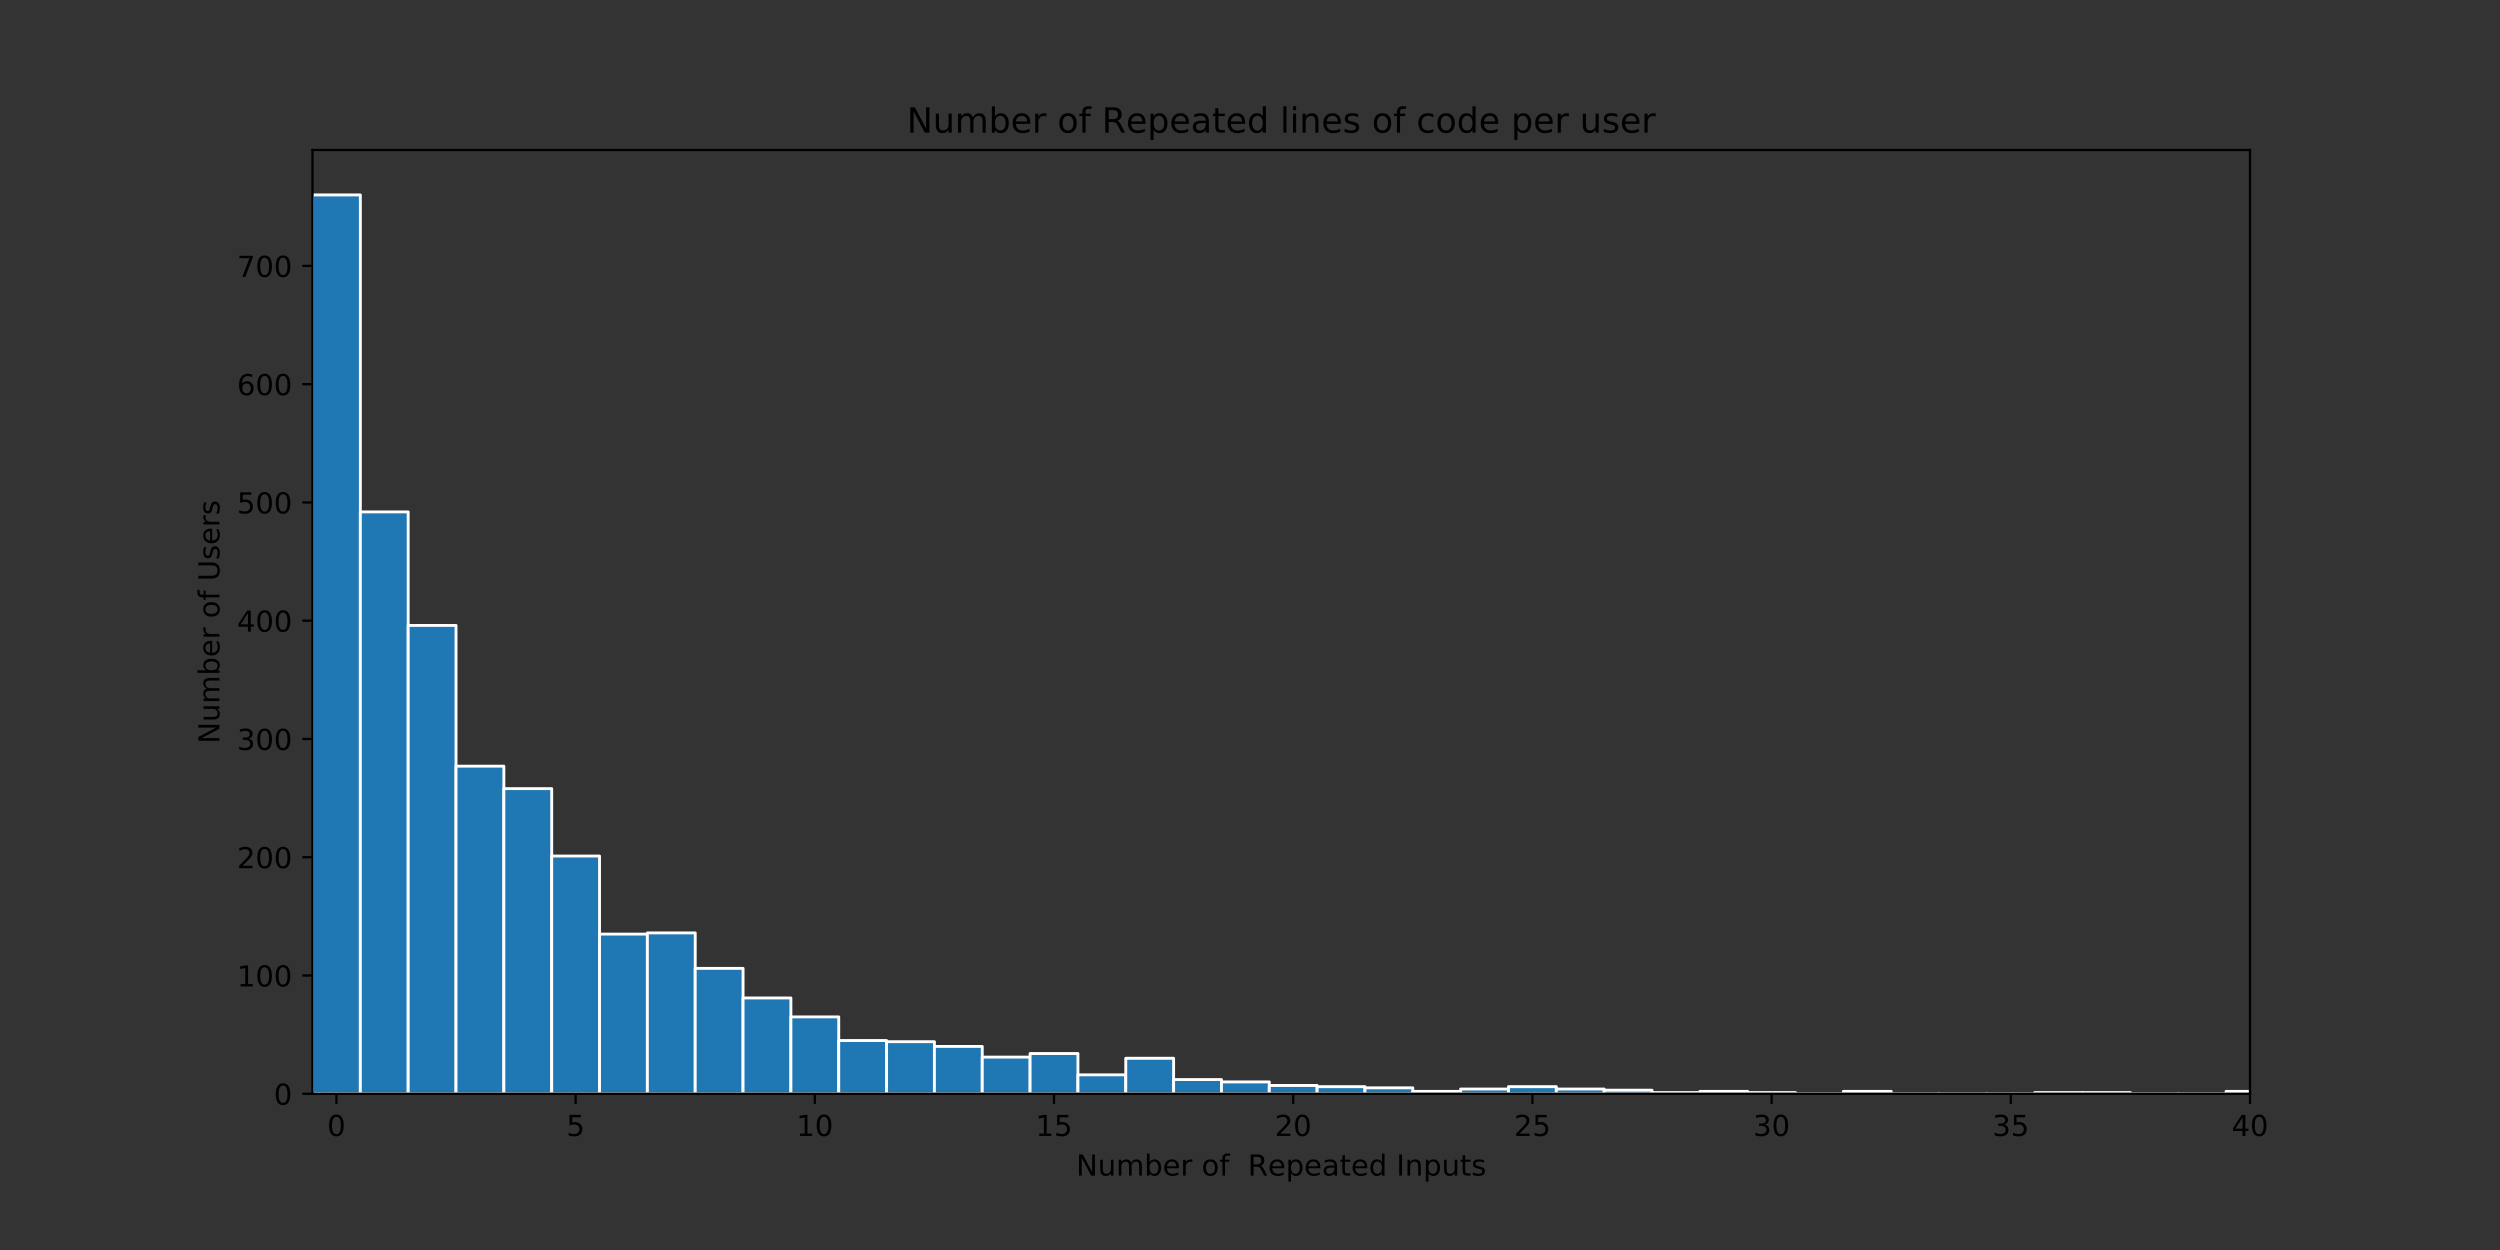 <?xml version="1.0" encoding="utf-8" standalone="no"?>
<!DOCTYPE svg PUBLIC "-//W3C//DTD SVG 1.1//EN"
  "http://www.w3.org/Graphics/SVG/1.1/DTD/svg11.dtd">
<!-- Created with matplotlib (http://matplotlib.org/) -->
<svg height="432pt" version="1.1" viewBox="0 0 864 432" width="864pt" xmlns="http://www.w3.org/2000/svg" xmlns:xlink="http://www.w3.org/1999/xlink">
 <rect x="0" y="0" width="864" height="432" fill="#333333" stroke="none"/>
 <defs>
  <style type="text/css">
*{stroke-linecap:butt;stroke-linejoin:round;}
  </style>
 </defs>
 <g id="figure_1">
  <g id="patch_1">
   <path d="M 0 432 
L 864 432 
L 864 0 
L 0 0 
z
" style="fill:none;"/>
  </g>
  <g id="axes_1">
   <g id="patch_2">
    <path d="M 108 378 
L 777.6 378 
L 777.6 51.84 
L 108 51.84 
z
" style="fill:none;"/>
   </g>
   <g id="patch_3">
    <path clip-path="url(#pc0c72248aa)" d="M 108 378 
L 124.533 378 
L 124.533 67.371 
L 108 67.371 
z
" style="fill:#1f77b4;stroke:#ffffff;stroke-linejoin:miter;"/>
   </g>
   <g id="patch_4">
    <path clip-path="url(#pc0c72248aa)" d="M 124.533 378 
L 141.067 378 
L 141.067 176.909 
L 124.533 176.909 
z
" style="fill:#1f77b4;stroke:#ffffff;stroke-linejoin:miter;"/>
   </g>
   <g id="patch_5">
    <path clip-path="url(#pc0c72248aa)" d="M 141.067 378 
L 157.6 378 
L 157.6 216.146 
L 141.067 216.146 
z
" style="fill:#1f77b4;stroke:#ffffff;stroke-linejoin:miter;"/>
   </g>
   <g id="patch_6">
    <path clip-path="url(#pc0c72248aa)" d="M 157.6 378 
L 174.133 378 
L 174.133 264.784 
L 157.6 264.784 
z
" style="fill:#1f77b4;stroke:#ffffff;stroke-linejoin:miter;"/>
   </g>
   <g id="patch_7">
    <path clip-path="url(#pc0c72248aa)" d="M 174.133 378 
L 190.667 378 
L 190.667 272.55 
L 174.133 272.55 
z
" style="fill:#1f77b4;stroke:#ffffff;stroke-linejoin:miter;"/>
   </g>
   <g id="patch_8">
    <path clip-path="url(#pc0c72248aa)" d="M 190.667 378 
L 207.2 378 
L 207.2 295.847 
L 190.667 295.847 
z
" style="fill:#1f77b4;stroke:#ffffff;stroke-linejoin:miter;"/>
   </g>
   <g id="patch_9">
    <path clip-path="url(#pc0c72248aa)" d="M 207.2 378 
L 223.733 378 
L 223.733 322.823 
L 207.2 322.823 
z
" style="fill:#1f77b4;stroke:#ffffff;stroke-linejoin:miter;"/>
   </g>
   <g id="patch_10">
    <path clip-path="url(#pc0c72248aa)" d="M 223.733 378 
L 240.267 378 
L 240.267 322.414 
L 223.733 322.414 
z
" style="fill:#1f77b4;stroke:#ffffff;stroke-linejoin:miter;"/>
   </g>
   <g id="patch_11">
    <path clip-path="url(#pc0c72248aa)" d="M 240.267 378 
L 256.8 378 
L 256.8 334.675 
L 240.267 334.675 
z
" style="fill:#1f77b4;stroke:#ffffff;stroke-linejoin:miter;"/>
   </g>
   <g id="patch_12">
    <path clip-path="url(#pc0c72248aa)" d="M 256.8 378 
L 273.333 378 
L 273.333 344.894 
L 256.8 344.894 
z
" style="fill:#1f77b4;stroke:#ffffff;stroke-linejoin:miter;"/>
   </g>
   <g id="patch_13">
    <path clip-path="url(#pc0c72248aa)" d="M 273.333 378 
L 289.867 378 
L 289.867 351.433 
L 273.333 351.433 
z
" style="fill:#1f77b4;stroke:#ffffff;stroke-linejoin:miter;"/>
   </g>
   <g id="patch_14">
    <path clip-path="url(#pc0c72248aa)" d="M 289.867 378 
L 306.4 378 
L 306.4 359.608 
L 289.867 359.608 
z
" style="fill:#1f77b4;stroke:#ffffff;stroke-linejoin:miter;"/>
   </g>
   <g id="patch_15">
    <path clip-path="url(#pc0c72248aa)" d="M 306.4 378 
L 322.933 378 
L 322.933 360.016 
L 306.4 360.016 
z
" style="fill:#1f77b4;stroke:#ffffff;stroke-linejoin:miter;"/>
   </g>
   <g id="patch_16">
    <path clip-path="url(#pc0c72248aa)" d="M 322.933 378 
L 339.467 378 
L 339.467 361.651 
L 322.933 361.651 
z
" style="fill:#1f77b4;stroke:#ffffff;stroke-linejoin:miter;"/>
   </g>
   <g id="patch_17">
    <path clip-path="url(#pc0c72248aa)" d="M 339.467 378 
L 356 378 
L 356 365.33 
L 339.467 365.33 
z
" style="fill:#1f77b4;stroke:#ffffff;stroke-linejoin:miter;"/>
   </g>
   <g id="patch_18">
    <path clip-path="url(#pc0c72248aa)" d="M 356 378 
L 372.533 378 
L 372.533 364.103 
L 356 364.103 
z
" style="fill:#1f77b4;stroke:#ffffff;stroke-linejoin:miter;"/>
   </g>
   <g id="patch_19">
    <path clip-path="url(#pc0c72248aa)" d="M 372.533 378 
L 389.067 378 
L 389.067 371.46 
L 372.533 371.46 
z
" style="fill:#1f77b4;stroke:#ffffff;stroke-linejoin:miter;"/>
   </g>
   <g id="patch_20">
    <path clip-path="url(#pc0c72248aa)" d="M 389.067 378 
L 405.6 378 
L 405.6 365.738 
L 389.067 365.738 
z
" style="fill:#1f77b4;stroke:#ffffff;stroke-linejoin:miter;"/>
   </g>
   <g id="patch_21">
    <path clip-path="url(#pc0c72248aa)" d="M 405.6 378 
L 422.133 378 
L 422.133 373.095 
L 405.6 373.095 
z
" style="fill:#1f77b4;stroke:#ffffff;stroke-linejoin:miter;"/>
   </g>
   <g id="patch_22">
    <path clip-path="url(#pc0c72248aa)" d="M 422.133 378 
L 438.667 378 
L 438.667 373.913 
L 422.133 373.913 
z
" style="fill:#1f77b4;stroke:#ffffff;stroke-linejoin:miter;"/>
   </g>
   <g id="patch_23">
    <path clip-path="url(#pc0c72248aa)" d="M 438.667 378 
L 455.2 378 
L 455.2 375.139 
L 438.667 375.139 
z
" style="fill:#1f77b4;stroke:#ffffff;stroke-linejoin:miter;"/>
   </g>
   <g id="patch_24">
    <path clip-path="url(#pc0c72248aa)" d="M 455.2 378 
L 471.733 378 
L 471.733 375.548 
L 455.2 375.548 
z
" style="fill:#1f77b4;stroke:#ffffff;stroke-linejoin:miter;"/>
   </g>
   <g id="patch_25">
    <path clip-path="url(#pc0c72248aa)" d="M 471.733 378 
L 488.267 378 
L 488.267 375.956 
L 471.733 375.956 
z
" style="fill:#1f77b4;stroke:#ffffff;stroke-linejoin:miter;"/>
   </g>
   <g id="patch_26">
    <path clip-path="url(#pc0c72248aa)" d="M 488.267 378 
L 504.8 378 
L 504.8 377.183 
L 488.267 377.183 
z
" style="fill:#1f77b4;stroke:#ffffff;stroke-linejoin:miter;"/>
   </g>
   <g id="patch_27">
    <path clip-path="url(#pc0c72248aa)" d="M 504.8 378 
L 521.333 378 
L 521.333 376.365 
L 504.8 376.365 
z
" style="fill:#1f77b4;stroke:#ffffff;stroke-linejoin:miter;"/>
   </g>
   <g id="patch_28">
    <path clip-path="url(#pc0c72248aa)" d="M 521.333 378 
L 537.867 378 
L 537.867 375.548 
L 521.333 375.548 
z
" style="fill:#1f77b4;stroke:#ffffff;stroke-linejoin:miter;"/>
   </g>
   <g id="patch_29">
    <path clip-path="url(#pc0c72248aa)" d="M 537.867 378 
L 554.4 378 
L 554.4 376.365 
L 537.867 376.365 
z
" style="fill:#1f77b4;stroke:#ffffff;stroke-linejoin:miter;"/>
   </g>
   <g id="patch_30">
    <path clip-path="url(#pc0c72248aa)" d="M 554.4 378 
L 570.933 378 
L 570.933 376.774 
L 554.4 376.774 
z
" style="fill:#1f77b4;stroke:#ffffff;stroke-linejoin:miter;"/>
   </g>
   <g id="patch_31">
    <path clip-path="url(#pc0c72248aa)" d="M 570.933 378 
L 587.467 378 
L 587.467 377.591 
L 570.933 377.591 
z
" style="fill:#1f77b4;stroke:#ffffff;stroke-linejoin:miter;"/>
   </g>
   <g id="patch_32">
    <path clip-path="url(#pc0c72248aa)" d="M 587.467 378 
L 604 378 
L 604 377.183 
L 587.467 377.183 
z
" style="fill:#1f77b4;stroke:#ffffff;stroke-linejoin:miter;"/>
   </g>
   <g id="patch_33">
    <path clip-path="url(#pc0c72248aa)" d="M 604 378 
L 620.533 378 
L 620.533 377.591 
L 604 377.591 
z
" style="fill:#1f77b4;stroke:#ffffff;stroke-linejoin:miter;"/>
   </g>
   <g id="patch_34">
    <path clip-path="url(#pc0c72248aa)" d="M 620.533 378 
L 637.067 378 
L 637.067 378 
L 620.533 378 
z
" style="fill:#1f77b4;stroke:#ffffff;stroke-linejoin:miter;"/>
   </g>
   <g id="patch_35">
    <path clip-path="url(#pc0c72248aa)" d="M 637.067 378 
L 653.6 378 
L 653.6 377.183 
L 637.067 377.183 
z
" style="fill:#1f77b4;stroke:#ffffff;stroke-linejoin:miter;"/>
   </g>
   <g id="patch_36">
    <path clip-path="url(#pc0c72248aa)" d="M 653.6 378 
L 670.133 378 
L 670.133 378 
L 653.6 378 
z
" style="fill:#1f77b4;stroke:#ffffff;stroke-linejoin:miter;"/>
   </g>
   <g id="patch_37">
    <path clip-path="url(#pc0c72248aa)" d="M 670.133 378 
L 686.667 378 
L 686.667 378 
L 670.133 378 
z
" style="fill:#1f77b4;stroke:#ffffff;stroke-linejoin:miter;"/>
   </g>
   <g id="patch_38">
    <path clip-path="url(#pc0c72248aa)" d="M 686.667 378 
L 703.2 378 
L 703.2 378 
L 686.667 378 
z
" style="fill:#1f77b4;stroke:#ffffff;stroke-linejoin:miter;"/>
   </g>
   <g id="patch_39">
    <path clip-path="url(#pc0c72248aa)" d="M 703.2 378 
L 719.733 378 
L 719.733 377.591 
L 703.2 377.591 
z
" style="fill:#1f77b4;stroke:#ffffff;stroke-linejoin:miter;"/>
   </g>
   <g id="patch_40">
    <path clip-path="url(#pc0c72248aa)" d="M 719.733 378 
L 736.267 378 
L 736.267 377.591 
L 719.733 377.591 
z
" style="fill:#1f77b4;stroke:#ffffff;stroke-linejoin:miter;"/>
   </g>
   <g id="patch_41">
    <path clip-path="url(#pc0c72248aa)" d="M 736.267 378 
L 752.8 378 
L 752.8 378 
L 736.267 378 
z
" style="fill:#1f77b4;stroke:#ffffff;stroke-linejoin:miter;"/>
   </g>
   <g id="patch_42">
    <path clip-path="url(#pc0c72248aa)" d="M 752.8 378 
L 769.333 378 
L 769.333 378 
L 752.8 378 
z
" style="fill:#1f77b4;stroke:#ffffff;stroke-linejoin:miter;"/>
   </g>
   <g id="patch_43">
    <path clip-path="url(#pc0c72248aa)" d="M 769.333 378 
L 785.867 378 
L 785.867 377.183 
L 769.333 377.183 
z
" style="fill:#1f77b4;stroke:#ffffff;stroke-linejoin:miter;"/>
   </g>
   <g id="patch_44">
    <path clip-path="url(#pc0c72248aa)" d="M 785.867 378 
L 802.4 378 
L 802.4 377.591 
L 785.867 377.591 
z
" style="fill:#1f77b4;stroke:#ffffff;stroke-linejoin:miter;"/>
   </g>
   <g id="patch_45">
    <path clip-path="url(#pc0c72248aa)" d="M 802.4 378 
L 818.933 378 
L 818.933 377.183 
L 802.4 377.183 
z
" style="fill:#1f77b4;stroke:#ffffff;stroke-linejoin:miter;"/>
   </g>
   <g id="patch_46">
    <path clip-path="url(#pc0c72248aa)" d="M 818.933 378 
L 835.467 378 
L 835.467 377.183 
L 818.933 377.183 
z
" style="fill:#1f77b4;stroke:#ffffff;stroke-linejoin:miter;"/>
   </g>
   <g id="patch_47">
    <path clip-path="url(#pc0c72248aa)" d="M 835.467 378 
L 852 378 
L 852 377.183 
L 835.467 377.183 
z
" style="fill:#1f77b4;stroke:#ffffff;stroke-linejoin:miter;"/>
   </g>
   <g id="patch_48">
    <path clip-path="url(#pc0c72248aa)" d="M 852 378 
L 868.533 378 
L 868.533 377.183 
L 852 377.183 
z
" style="fill:#1f77b4;stroke:#ffffff;stroke-linejoin:miter;"/>
   </g>
   <g id="patch_49">
    <path clip-path="url(#pc0c72248aa)" d="M 868.533 378 
L 885.067 378 
L 885.067 377.591 
L 868.533 377.591 
z
" style="fill:#1f77b4;stroke:#ffffff;stroke-linejoin:miter;"/>
   </g>
   <g id="patch_50">
    <path clip-path="url(#pc0c72248aa)" d="M 885.067 378 
L 901.6 378 
L 901.6 378 
L 885.067 378 
z
" style="fill:#1f77b4;stroke:#ffffff;stroke-linejoin:miter;"/>
   </g>
   <g id="patch_51">
    <path clip-path="url(#pc0c72248aa)" d="M 901.6 378 
L 918.133 378 
L 918.133 377.591 
L 901.6 377.591 
z
" style="fill:#1f77b4;stroke:#ffffff;stroke-linejoin:miter;"/>
   </g>
   <g id="patch_52">
    <path clip-path="url(#pc0c72248aa)" d="M 918.133 378 
L 934.667 378 
L 934.667 378 
L 918.133 378 
z
" style="fill:#1f77b4;stroke:#ffffff;stroke-linejoin:miter;"/>
   </g>
   <g id="patch_53">
    <path clip-path="url(#pc0c72248aa)" d="M 934.667 378 
L 951.2 378 
L 951.2 378 
L 934.667 378 
z
" style="fill:#1f77b4;stroke:#ffffff;stroke-linejoin:miter;"/>
   </g>
   <g id="patch_54">
    <path clip-path="url(#pc0c72248aa)" d="M 951.2 378 
L 967.733 378 
L 967.733 378 
L 951.2 378 
z
" style="fill:#1f77b4;stroke:#ffffff;stroke-linejoin:miter;"/>
   </g>
   <g id="patch_55">
    <path clip-path="url(#pc0c72248aa)" d="M 967.733 378 
L 984.267 378 
L 984.267 378 
L 967.733 378 
z
" style="fill:#1f77b4;stroke:#ffffff;stroke-linejoin:miter;"/>
   </g>
   <g id="patch_56">
    <path clip-path="url(#pc0c72248aa)" d="M 984.267 378 
L 1000.8 378 
L 1000.8 377.591 
L 984.267 377.591 
z
" style="fill:#1f77b4;stroke:#ffffff;stroke-linejoin:miter;"/>
   </g>
   <g id="patch_57">
    <path clip-path="url(#pc0c72248aa)" d="M 1000.8 378 
L 1017.333 378 
L 1017.333 377.591 
L 1000.8 377.591 
z
" style="fill:#1f77b4;stroke:#ffffff;stroke-linejoin:miter;"/>
   </g>
   <g id="patch_58">
    <path clip-path="url(#pc0c72248aa)" d="M 1017.333 378 
L 1033.867 378 
L 1033.867 378 
L 1017.333 378 
z
" style="fill:#1f77b4;stroke:#ffffff;stroke-linejoin:miter;"/>
   </g>
   <g id="patch_59">
    <path clip-path="url(#pc0c72248aa)" d="M 1033.867 378 
L 1050.4 378 
L 1050.4 378 
L 1033.867 378 
z
" style="fill:#1f77b4;stroke:#ffffff;stroke-linejoin:miter;"/>
   </g>
   <g id="patch_60">
    <path clip-path="url(#pc0c72248aa)" d="M 1050.4 378 
L 1066.933 378 
L 1066.933 378 
L 1050.4 378 
z
" style="fill:#1f77b4;stroke:#ffffff;stroke-linejoin:miter;"/>
   </g>
   <g id="patch_61">
    <path clip-path="url(#pc0c72248aa)" d="M 1066.933 378 
L 1083.467 378 
L 1083.467 378 
L 1066.933 378 
z
" style="fill:#1f77b4;stroke:#ffffff;stroke-linejoin:miter;"/>
   </g>
   <g id="patch_62">
    <path clip-path="url(#pc0c72248aa)" d="M 1083.467 378 
L 1100 378 
L 1100 378 
L 1083.467 378 
z
" style="fill:#1f77b4;stroke:#ffffff;stroke-linejoin:miter;"/>
   </g>
   <g id="patch_63">
    <path clip-path="url(#pc0c72248aa)" d="M 1100 378 
L 1116.533 378 
L 1116.533 378 
L 1100 378 
z
" style="fill:#1f77b4;stroke:#ffffff;stroke-linejoin:miter;"/>
   </g>
   <g id="patch_64">
    <path clip-path="url(#pc0c72248aa)" d="M 1116.533 378 
L 1133.067 378 
L 1133.067 378 
L 1116.533 378 
z
" style="fill:#1f77b4;stroke:#ffffff;stroke-linejoin:miter;"/>
   </g>
   <g id="patch_65">
    <path clip-path="url(#pc0c72248aa)" d="M 1133.067 378 
L 1149.6 378 
L 1149.6 378 
L 1133.067 378 
z
" style="fill:#1f77b4;stroke:#ffffff;stroke-linejoin:miter;"/>
   </g>
   <g id="patch_66">
    <path clip-path="url(#pc0c72248aa)" d="M 1149.6 378 
L 1166.133 378 
L 1166.133 378 
L 1149.6 378 
z
" style="fill:#1f77b4;stroke:#ffffff;stroke-linejoin:miter;"/>
   </g>
   <g id="patch_67">
    <path clip-path="url(#pc0c72248aa)" d="M 1166.133 378 
L 1182.667 378 
L 1182.667 378 
L 1166.133 378 
z
" style="fill:#1f77b4;stroke:#ffffff;stroke-linejoin:miter;"/>
   </g>
   <g id="patch_68">
    <path clip-path="url(#pc0c72248aa)" d="M 1182.667 378 
L 1199.2 378 
L 1199.2 378 
L 1182.667 378 
z
" style="fill:#1f77b4;stroke:#ffffff;stroke-linejoin:miter;"/>
   </g>
   <g id="patch_69">
    <path clip-path="url(#pc0c72248aa)" d="M 1199.2 378 
L 1215.733 378 
L 1215.733 378 
L 1199.2 378 
z
" style="fill:#1f77b4;stroke:#ffffff;stroke-linejoin:miter;"/>
   </g>
   <g id="patch_70">
    <path clip-path="url(#pc0c72248aa)" d="M 1215.733 378 
L 1232.267 378 
L 1232.267 378 
L 1215.733 378 
z
" style="fill:#1f77b4;stroke:#ffffff;stroke-linejoin:miter;"/>
   </g>
   <g id="patch_71">
    <path clip-path="url(#pc0c72248aa)" d="M 1232.267 378 
L 1248.8 378 
L 1248.8 378 
L 1232.267 378 
z
" style="fill:#1f77b4;stroke:#ffffff;stroke-linejoin:miter;"/>
   </g>
   <g id="patch_72">
    <path clip-path="url(#pc0c72248aa)" d="M 1248.8 378 
L 1265.333 378 
L 1265.333 378 
L 1248.8 378 
z
" style="fill:#1f77b4;stroke:#ffffff;stroke-linejoin:miter;"/>
   </g>
   <g id="patch_73">
    <path clip-path="url(#pc0c72248aa)" d="M 1265.333 378 
L 1281.867 378 
L 1281.867 378 
L 1265.333 378 
z
" style="fill:#1f77b4;stroke:#ffffff;stroke-linejoin:miter;"/>
   </g>
   <g id="patch_74">
    <path clip-path="url(#pc0c72248aa)" d="M 1281.867 378 
L 1298.4 378 
L 1298.4 378 
L 1281.867 378 
z
" style="fill:#1f77b4;stroke:#ffffff;stroke-linejoin:miter;"/>
   </g>
   <g id="patch_75">
    <path clip-path="url(#pc0c72248aa)" d="M 1298.4 378 
L 1314.933 378 
L 1314.933 378 
L 1298.4 378 
z
" style="fill:#1f77b4;stroke:#ffffff;stroke-linejoin:miter;"/>
   </g>
   <g id="patch_76">
    <path clip-path="url(#pc0c72248aa)" d="M 1314.933 378 
L 1331.467 378 
L 1331.467 378 
L 1314.933 378 
z
" style="fill:#1f77b4;stroke:#ffffff;stroke-linejoin:miter;"/>
   </g>
   <g id="patch_77">
    <path clip-path="url(#pc0c72248aa)" d="M 1331.467 378 
L 1348 378 
L 1348 378 
L 1331.467 378 
z
" style="fill:#1f77b4;stroke:#ffffff;stroke-linejoin:miter;"/>
   </g>
   <g id="patch_78">
    <path clip-path="url(#pc0c72248aa)" d="M 1348 378 
L 1364.533 378 
L 1364.533 378 
L 1348 378 
z
" style="fill:#1f77b4;stroke:#ffffff;stroke-linejoin:miter;"/>
   </g>
   <g id="patch_79">
    <path clip-path="url(#pc0c72248aa)" d="M 1364.533 378 
L 1381.067 378 
L 1381.067 378 
L 1364.533 378 
z
" style="fill:#1f77b4;stroke:#ffffff;stroke-linejoin:miter;"/>
   </g>
   <g id="patch_80">
    <path clip-path="url(#pc0c72248aa)" d="M 1381.067 378 
L 1397.6 378 
L 1397.6 378 
L 1381.067 378 
z
" style="fill:#1f77b4;stroke:#ffffff;stroke-linejoin:miter;"/>
   </g>
   <g id="patch_81">
    <path clip-path="url(#pc0c72248aa)" d="M 1397.6 378 
L 1414.133 378 
L 1414.133 378 
L 1397.6 378 
z
" style="fill:#1f77b4;stroke:#ffffff;stroke-linejoin:miter;"/>
   </g>
   <g id="patch_82">
    <path clip-path="url(#pc0c72248aa)" d="M 1414.133 378 
L 1430.667 378 
L 1430.667 378 
L 1414.133 378 
z
" style="fill:#1f77b4;stroke:#ffffff;stroke-linejoin:miter;"/>
   </g>
   <g id="patch_83">
    <path clip-path="url(#pc0c72248aa)" d="M 1430.667 378 
L 1447.2 378 
L 1447.2 378 
L 1430.667 378 
z
" style="fill:#1f77b4;stroke:#ffffff;stroke-linejoin:miter;"/>
   </g>
   <g id="patch_84">
    <path clip-path="url(#pc0c72248aa)" d="M 1447.2 378 
L 1463.733 378 
L 1463.733 378 
L 1447.2 378 
z
" style="fill:#1f77b4;stroke:#ffffff;stroke-linejoin:miter;"/>
   </g>
   <g id="patch_85">
    <path clip-path="url(#pc0c72248aa)" d="M 1463.733 378 
L 1480.267 378 
L 1480.267 377.591 
L 1463.733 377.591 
z
" style="fill:#1f77b4;stroke:#ffffff;stroke-linejoin:miter;"/>
   </g>
   <g id="patch_86">
    <path clip-path="url(#pc0c72248aa)" d="M 1480.267 378 
L 1496.8 378 
L 1496.8 378 
L 1480.267 378 
z
" style="fill:#1f77b4;stroke:#ffffff;stroke-linejoin:miter;"/>
   </g>
   <g id="patch_87">
    <path clip-path="url(#pc0c72248aa)" d="M 1496.8 378 
L 1513.333 378 
L 1513.333 378 
L 1496.8 378 
z
" style="fill:#1f77b4;stroke:#ffffff;stroke-linejoin:miter;"/>
   </g>
   <g id="patch_88">
    <path clip-path="url(#pc0c72248aa)" d="M 1513.333 378 
L 1529.867 378 
L 1529.867 378 
L 1513.333 378 
z
" style="fill:#1f77b4;stroke:#ffffff;stroke-linejoin:miter;"/>
   </g>
   <g id="patch_89">
    <path clip-path="url(#pc0c72248aa)" d="M 1529.867 378 
L 1546.4 378 
L 1546.4 378 
L 1529.867 378 
z
" style="fill:#1f77b4;stroke:#ffffff;stroke-linejoin:miter;"/>
   </g>
   <g id="patch_90">
    <path clip-path="url(#pc0c72248aa)" d="M 1546.4 378 
L 1562.933 378 
L 1562.933 378 
L 1546.4 378 
z
" style="fill:#1f77b4;stroke:#ffffff;stroke-linejoin:miter;"/>
   </g>
   <g id="patch_91">
    <path clip-path="url(#pc0c72248aa)" d="M 1562.933 378 
L 1579.467 378 
L 1579.467 378 
L 1562.933 378 
z
" style="fill:#1f77b4;stroke:#ffffff;stroke-linejoin:miter;"/>
   </g>
   <g id="patch_92">
    <path clip-path="url(#pc0c72248aa)" d="M 1579.467 378 
L 1596 378 
L 1596 378 
L 1579.467 378 
z
" style="fill:#1f77b4;stroke:#ffffff;stroke-linejoin:miter;"/>
   </g>
   <g id="patch_93">
    <path clip-path="url(#pc0c72248aa)" d="M 1596 378 
L 1612.533 378 
L 1612.533 378 
L 1596 378 
z
" style="fill:#1f77b4;stroke:#ffffff;stroke-linejoin:miter;"/>
   </g>
   <g id="patch_94">
    <path clip-path="url(#pc0c72248aa)" d="M 1612.533 378 
L 1629.067 378 
L 1629.067 378 
L 1612.533 378 
z
" style="fill:#1f77b4;stroke:#ffffff;stroke-linejoin:miter;"/>
   </g>
   <g id="patch_95">
    <path clip-path="url(#pc0c72248aa)" d="M 1629.067 378 
L 1645.6 378 
L 1645.6 378 
L 1629.067 378 
z
" style="fill:#1f77b4;stroke:#ffffff;stroke-linejoin:miter;"/>
   </g>
   <g id="patch_96">
    <path clip-path="url(#pc0c72248aa)" d="M 1645.6 378 
L 1662.133 378 
L 1662.133 378 
L 1645.6 378 
z
" style="fill:#1f77b4;stroke:#ffffff;stroke-linejoin:miter;"/>
   </g>
   <g id="patch_97">
    <path clip-path="url(#pc0c72248aa)" d="M 1662.133 378 
L 1678.667 378 
L 1678.667 378 
L 1662.133 378 
z
" style="fill:#1f77b4;stroke:#ffffff;stroke-linejoin:miter;"/>
   </g>
   <g id="patch_98">
    <path clip-path="url(#pc0c72248aa)" d="M 1678.667 378 
L 1695.2 378 
L 1695.2 378 
L 1678.667 378 
z
" style="fill:#1f77b4;stroke:#ffffff;stroke-linejoin:miter;"/>
   </g>
   <g id="patch_99">
    <path clip-path="url(#pc0c72248aa)" d="M 1695.2 378 
L 1711.733 378 
L 1711.733 378 
L 1695.2 378 
z
" style="fill:#1f77b4;stroke:#ffffff;stroke-linejoin:miter;"/>
   </g>
   <g id="patch_100">
    <path clip-path="url(#pc0c72248aa)" d="M 1711.733 378 
L 1728.267 378 
L 1728.267 378 
L 1711.733 378 
z
" style="fill:#1f77b4;stroke:#ffffff;stroke-linejoin:miter;"/>
   </g>
   <g id="patch_101">
    <path clip-path="url(#pc0c72248aa)" d="M 1728.267 378 
L 1744.8 378 
L 1744.8 378 
L 1728.267 378 
z
" style="fill:#1f77b4;stroke:#ffffff;stroke-linejoin:miter;"/>
   </g>
   <g id="patch_102">
    <path clip-path="url(#pc0c72248aa)" d="M 1744.8 378 
L 1761.333 378 
L 1761.333 378 
L 1744.8 378 
z
" style="fill:#1f77b4;stroke:#ffffff;stroke-linejoin:miter;"/>
   </g>
   <g id="patch_103">
    <path clip-path="url(#pc0c72248aa)" d="M 1761.333 378 
L 1777.867 378 
L 1777.867 378 
L 1761.333 378 
z
" style="fill:#1f77b4;stroke:#ffffff;stroke-linejoin:miter;"/>
   </g>
   <g id="patch_104">
    <path clip-path="url(#pc0c72248aa)" d="M 1777.867 378 
L 1794.4 378 
L 1794.4 378 
L 1777.867 378 
z
" style="fill:#1f77b4;stroke:#ffffff;stroke-linejoin:miter;"/>
   </g>
   <g id="patch_105">
    <path clip-path="url(#pc0c72248aa)" d="M 1794.4 378 
L 1810.933 378 
L 1810.933 378 
L 1794.4 378 
z
" style="fill:#1f77b4;stroke:#ffffff;stroke-linejoin:miter;"/>
   </g>
   <g id="patch_106">
    <path clip-path="url(#pc0c72248aa)" d="M 1810.933 378 
L 1827.467 378 
L 1827.467 378 
L 1810.933 378 
z
" style="fill:#1f77b4;stroke:#ffffff;stroke-linejoin:miter;"/>
   </g>
   <g id="patch_107">
    <path clip-path="url(#pc0c72248aa)" d="M 1827.467 378 
L 1844 378 
L 1844 378 
L 1827.467 378 
z
" style="fill:#1f77b4;stroke:#ffffff;stroke-linejoin:miter;"/>
   </g>
   <g id="patch_108">
    <path clip-path="url(#pc0c72248aa)" d="M 1844 378 
L 1860.533 378 
L 1860.533 378 
L 1844 378 
z
" style="fill:#1f77b4;stroke:#ffffff;stroke-linejoin:miter;"/>
   </g>
   <g id="patch_109">
    <path clip-path="url(#pc0c72248aa)" d="M 1860.533 378 
L 1877.067 378 
L 1877.067 378 
L 1860.533 378 
z
" style="fill:#1f77b4;stroke:#ffffff;stroke-linejoin:miter;"/>
   </g>
   <g id="patch_110">
    <path clip-path="url(#pc0c72248aa)" d="M 1877.067 378 
L 1893.6 378 
L 1893.6 378 
L 1877.067 378 
z
" style="fill:#1f77b4;stroke:#ffffff;stroke-linejoin:miter;"/>
   </g>
   <g id="patch_111">
    <path clip-path="url(#pc0c72248aa)" d="M 1893.6 378 
L 1910.133 378 
L 1910.133 377.591 
L 1893.6 377.591 
z
" style="fill:#1f77b4;stroke:#ffffff;stroke-linejoin:miter;"/>
   </g>
   <g id="patch_112">
    <path clip-path="url(#pc0c72248aa)" d="M 1910.133 378 
L 1926.667 378 
L 1926.667 378 
L 1910.133 378 
z
" style="fill:#1f77b4;stroke:#ffffff;stroke-linejoin:miter;"/>
   </g>
   <g id="patch_113">
    <path clip-path="url(#pc0c72248aa)" d="M 1926.667 378 
L 1943.2 378 
L 1943.2 378 
L 1926.667 378 
z
" style="fill:#1f77b4;stroke:#ffffff;stroke-linejoin:miter;"/>
   </g>
   <g id="patch_114">
    <path clip-path="url(#pc0c72248aa)" d="M 1943.2 378 
L 1959.733 378 
L 1959.733 378 
L 1943.2 378 
z
" style="fill:#1f77b4;stroke:#ffffff;stroke-linejoin:miter;"/>
   </g>
   <g id="patch_115">
    <path clip-path="url(#pc0c72248aa)" d="M 1959.733 378 
L 1976.267 378 
L 1976.267 378 
L 1959.733 378 
z
" style="fill:#1f77b4;stroke:#ffffff;stroke-linejoin:miter;"/>
   </g>
   <g id="patch_116">
    <path clip-path="url(#pc0c72248aa)" d="M 1976.267 378 
L 1992.8 378 
L 1992.8 378 
L 1976.267 378 
z
" style="fill:#1f77b4;stroke:#ffffff;stroke-linejoin:miter;"/>
   </g>
   <g id="patch_117">
    <path clip-path="url(#pc0c72248aa)" d="M 1992.8 378 
L 2009.333 378 
L 2009.333 378 
L 1992.8 378 
z
" style="fill:#1f77b4;stroke:#ffffff;stroke-linejoin:miter;"/>
   </g>
   <g id="patch_118">
    <path clip-path="url(#pc0c72248aa)" d="M 2009.333 378 
L 2025.867 378 
L 2025.867 378 
L 2009.333 378 
z
" style="fill:#1f77b4;stroke:#ffffff;stroke-linejoin:miter;"/>
   </g>
   <g id="patch_119">
    <path clip-path="url(#pc0c72248aa)" d="M 2025.867 378 
L 2042.4 378 
L 2042.4 378 
L 2025.867 378 
z
" style="fill:#1f77b4;stroke:#ffffff;stroke-linejoin:miter;"/>
   </g>
   <g id="patch_120">
    <path clip-path="url(#pc0c72248aa)" d="M 2042.4 378 
L 2058.933 378 
L 2058.933 378 
L 2042.4 378 
z
" style="fill:#1f77b4;stroke:#ffffff;stroke-linejoin:miter;"/>
   </g>
   <g id="patch_121">
    <path clip-path="url(#pc0c72248aa)" d="M 2058.933 378 
L 2075.467 378 
L 2075.467 378 
L 2058.933 378 
z
" style="fill:#1f77b4;stroke:#ffffff;stroke-linejoin:miter;"/>
   </g>
   <g id="patch_122">
    <path clip-path="url(#pc0c72248aa)" d="M 2075.467 378 
L 2092 378 
L 2092 378 
L 2075.467 378 
z
" style="fill:#1f77b4;stroke:#ffffff;stroke-linejoin:miter;"/>
   </g>
   <g id="patch_123">
    <path clip-path="url(#pc0c72248aa)" d="M 2092 378 
L 2108.533 378 
L 2108.533 378 
L 2092 378 
z
" style="fill:#1f77b4;stroke:#ffffff;stroke-linejoin:miter;"/>
   </g>
   <g id="patch_124">
    <path clip-path="url(#pc0c72248aa)" d="M 2108.533 378 
L 2125.067 378 
L 2125.067 378 
L 2108.533 378 
z
" style="fill:#1f77b4;stroke:#ffffff;stroke-linejoin:miter;"/>
   </g>
   <g id="patch_125">
    <path clip-path="url(#pc0c72248aa)" d="M 2125.067 378 
L 2141.6 378 
L 2141.6 378 
L 2125.067 378 
z
" style="fill:#1f77b4;stroke:#ffffff;stroke-linejoin:miter;"/>
   </g>
   <g id="patch_126">
    <path clip-path="url(#pc0c72248aa)" d="M 2141.6 378 
L 2158.133 378 
L 2158.133 378 
L 2141.6 378 
z
" style="fill:#1f77b4;stroke:#ffffff;stroke-linejoin:miter;"/>
   </g>
   <g id="patch_127">
    <path clip-path="url(#pc0c72248aa)" d="M 2158.133 378 
L 2174.667 378 
L 2174.667 378 
L 2158.133 378 
z
" style="fill:#1f77b4;stroke:#ffffff;stroke-linejoin:miter;"/>
   </g>
   <g id="patch_128">
    <path clip-path="url(#pc0c72248aa)" d="M 2174.667 378 
L 2191.2 378 
L 2191.2 378 
L 2174.667 378 
z
" style="fill:#1f77b4;stroke:#ffffff;stroke-linejoin:miter;"/>
   </g>
   <g id="patch_129">
    <path clip-path="url(#pc0c72248aa)" d="M 2191.2 378 
L 2207.733 378 
L 2207.733 378 
L 2191.2 378 
z
" style="fill:#1f77b4;stroke:#ffffff;stroke-linejoin:miter;"/>
   </g>
   <g id="patch_130">
    <path clip-path="url(#pc0c72248aa)" d="M 2207.733 378 
L 2224.267 378 
L 2224.267 378 
L 2207.733 378 
z
" style="fill:#1f77b4;stroke:#ffffff;stroke-linejoin:miter;"/>
   </g>
   <g id="patch_131">
    <path clip-path="url(#pc0c72248aa)" d="M 2224.267 378 
L 2240.8 378 
L 2240.8 378 
L 2224.267 378 
z
" style="fill:#1f77b4;stroke:#ffffff;stroke-linejoin:miter;"/>
   </g>
   <g id="patch_132">
    <path clip-path="url(#pc0c72248aa)" d="M 2240.8 378 
L 2257.333 378 
L 2257.333 378 
L 2240.8 378 
z
" style="fill:#1f77b4;stroke:#ffffff;stroke-linejoin:miter;"/>
   </g>
   <g id="patch_133">
    <path clip-path="url(#pc0c72248aa)" d="M 2257.333 378 
L 2273.867 378 
L 2273.867 378 
L 2257.333 378 
z
" style="fill:#1f77b4;stroke:#ffffff;stroke-linejoin:miter;"/>
   </g>
   <g id="patch_134">
    <path clip-path="url(#pc0c72248aa)" d="M 2273.867 378 
L 2290.4 378 
L 2290.4 378 
L 2273.867 378 
z
" style="fill:#1f77b4;stroke:#ffffff;stroke-linejoin:miter;"/>
   </g>
   <g id="patch_135">
    <path clip-path="url(#pc0c72248aa)" d="M 2290.4 378 
L 2306.933 378 
L 2306.933 378 
L 2290.4 378 
z
" style="fill:#1f77b4;stroke:#ffffff;stroke-linejoin:miter;"/>
   </g>
   <g id="patch_136">
    <path clip-path="url(#pc0c72248aa)" d="M 2306.933 378 
L 2323.467 378 
L 2323.467 378 
L 2306.933 378 
z
" style="fill:#1f77b4;stroke:#ffffff;stroke-linejoin:miter;"/>
   </g>
   <g id="patch_137">
    <path clip-path="url(#pc0c72248aa)" d="M 2323.467 378 
L 2340 378 
L 2340 378 
L 2323.467 378 
z
" style="fill:#1f77b4;stroke:#ffffff;stroke-linejoin:miter;"/>
   </g>
   <g id="patch_138">
    <path clip-path="url(#pc0c72248aa)" d="M 2340 378 
L 2356.533 378 
L 2356.533 378 
L 2340 378 
z
" style="fill:#1f77b4;stroke:#ffffff;stroke-linejoin:miter;"/>
   </g>
   <g id="patch_139">
    <path clip-path="url(#pc0c72248aa)" d="M 2356.533 378 
L 2373.067 378 
L 2373.067 378 
L 2356.533 378 
z
" style="fill:#1f77b4;stroke:#ffffff;stroke-linejoin:miter;"/>
   </g>
   <g id="patch_140">
    <path clip-path="url(#pc0c72248aa)" d="M 2373.067 378 
L 2389.6 378 
L 2389.6 378 
L 2373.067 378 
z
" style="fill:#1f77b4;stroke:#ffffff;stroke-linejoin:miter;"/>
   </g>
   <g id="patch_141">
    <path clip-path="url(#pc0c72248aa)" d="M 2389.6 378 
L 2406.133 378 
L 2406.133 378 
L 2389.6 378 
z
" style="fill:#1f77b4;stroke:#ffffff;stroke-linejoin:miter;"/>
   </g>
   <g id="patch_142">
    <path clip-path="url(#pc0c72248aa)" d="M 2406.133 378 
L 2422.667 378 
L 2422.667 378 
L 2406.133 378 
z
" style="fill:#1f77b4;stroke:#ffffff;stroke-linejoin:miter;"/>
   </g>
   <g id="patch_143">
    <path clip-path="url(#pc0c72248aa)" d="M 2422.667 378 
L 2439.2 378 
L 2439.2 378 
L 2422.667 378 
z
" style="fill:#1f77b4;stroke:#ffffff;stroke-linejoin:miter;"/>
   </g>
   <g id="patch_144">
    <path clip-path="url(#pc0c72248aa)" d="M 2439.2 378 
L 2455.733 378 
L 2455.733 378 
L 2439.2 378 
z
" style="fill:#1f77b4;stroke:#ffffff;stroke-linejoin:miter;"/>
   </g>
   <g id="patch_145">
    <path clip-path="url(#pc0c72248aa)" d="M 2455.733 378 
L 2472.267 378 
L 2472.267 378 
L 2455.733 378 
z
" style="fill:#1f77b4;stroke:#ffffff;stroke-linejoin:miter;"/>
   </g>
   <g id="patch_146">
    <path clip-path="url(#pc0c72248aa)" d="M 2472.267 378 
L 2488.8 378 
L 2488.8 378 
L 2472.267 378 
z
" style="fill:#1f77b4;stroke:#ffffff;stroke-linejoin:miter;"/>
   </g>
   <g id="patch_147">
    <path clip-path="url(#pc0c72248aa)" d="M 2488.8 378 
L 2505.333 378 
L 2505.333 378 
L 2488.8 378 
z
" style="fill:#1f77b4;stroke:#ffffff;stroke-linejoin:miter;"/>
   </g>
   <g id="patch_148">
    <path clip-path="url(#pc0c72248aa)" d="M 2505.333 378 
L 2521.867 378 
L 2521.867 378 
L 2505.333 378 
z
" style="fill:#1f77b4;stroke:#ffffff;stroke-linejoin:miter;"/>
   </g>
   <g id="patch_149">
    <path clip-path="url(#pc0c72248aa)" d="M 2521.867 378 
L 2538.4 378 
L 2538.4 378 
L 2521.867 378 
z
" style="fill:#1f77b4;stroke:#ffffff;stroke-linejoin:miter;"/>
   </g>
   <g id="patch_150">
    <path clip-path="url(#pc0c72248aa)" d="M 2538.4 378 
L 2554.933 378 
L 2554.933 378 
L 2538.4 378 
z
" style="fill:#1f77b4;stroke:#ffffff;stroke-linejoin:miter;"/>
   </g>
   <g id="matplotlib.axis_1">
    <g id="xtick_1">
     <g id="line2d_1">
      <defs>
       <path d="M 0 0 
L 0 3.5 
" id="mfd6f9a4c37" style="stroke:#000000;stroke-width:0.8;"/>
      </defs>
      <g>
       <use style="stroke:#000000;stroke-width:0.8;" x="116.267" xlink:href="#mfd6f9a4c37" y="378"/>
      </g>
     </g>
     <g id="text_1">
      <!-- 0 -->
      <defs>
       <path d="M 31.781 66.406 
Q 24.172 66.406 20.328 58.906 
Q 16.5 51.422 16.5 36.375 
Q 16.5 21.391 20.328 13.891 
Q 24.172 6.391 31.781 6.391 
Q 39.453 6.391 43.281 13.891 
Q 47.125 21.391 47.125 36.375 
Q 47.125 51.422 43.281 58.906 
Q 39.453 66.406 31.781 66.406 
z
M 31.781 74.219 
Q 44.047 74.219 50.516 64.516 
Q 56.984 54.828 56.984 36.375 
Q 56.984 17.969 50.516 8.266 
Q 44.047 -1.422 31.781 -1.422 
Q 19.531 -1.422 13.062 8.266 
Q 6.594 17.969 6.594 36.375 
Q 6.594 54.828 13.062 64.516 
Q 19.531 74.219 31.781 74.219 
z
" id="DejaVuSans-30"/>
      </defs>
      <g transform="translate(113.085 392.598)scale(0.1 -0.1)">
       <use xlink:href="#DejaVuSans-30"/>
      </g>
     </g>
    </g>
    <g id="xtick_2">
     <g id="line2d_2">
      <g>
       <use style="stroke:#000000;stroke-width:0.8;" x="198.933" xlink:href="#mfd6f9a4c37" y="378"/>
      </g>
     </g>
     <g id="text_2">
      <!-- 5 -->
      <defs>
       <path d="M 10.797 72.906 
L 49.516 72.906 
L 49.516 64.594 
L 19.828 64.594 
L 19.828 46.734 
Q 21.969 47.469 24.109 47.828 
Q 26.266 48.188 28.422 48.188 
Q 40.625 48.188 47.75 41.5 
Q 54.891 34.812 54.891 23.391 
Q 54.891 11.625 47.562 5.094 
Q 40.234 -1.422 26.906 -1.422 
Q 22.312 -1.422 17.547 -0.641 
Q 12.797 0.141 7.719 1.703 
L 7.719 11.625 
Q 12.109 9.234 16.797 8.062 
Q 21.484 6.891 26.703 6.891 
Q 35.156 6.891 40.078 11.328 
Q 45.016 15.766 45.016 23.391 
Q 45.016 31 40.078 35.438 
Q 35.156 39.891 26.703 39.891 
Q 22.75 39.891 18.812 39.016 
Q 14.891 38.141 10.797 36.281 
z
" id="DejaVuSans-35"/>
      </defs>
      <g transform="translate(195.752 392.598)scale(0.1 -0.1)">
       <use xlink:href="#DejaVuSans-35"/>
      </g>
     </g>
    </g>
    <g id="xtick_3">
     <g id="line2d_3">
      <g>
       <use style="stroke:#000000;stroke-width:0.8;" x="281.6" xlink:href="#mfd6f9a4c37" y="378"/>
      </g>
     </g>
     <g id="text_3">
      <!-- 10 -->
      <defs>
       <path d="M 12.406 8.297 
L 28.516 8.297 
L 28.516 63.922 
L 10.984 60.406 
L 10.984 69.391 
L 28.422 72.906 
L 38.281 72.906 
L 38.281 8.297 
L 54.391 8.297 
L 54.391 0 
L 12.406 0 
z
" id="DejaVuSans-31"/>
      </defs>
      <g transform="translate(275.238 392.598)scale(0.1 -0.1)">
       <use xlink:href="#DejaVuSans-31"/>
       <use x="63.623" xlink:href="#DejaVuSans-30"/>
      </g>
     </g>
    </g>
    <g id="xtick_4">
     <g id="line2d_4">
      <g>
       <use style="stroke:#000000;stroke-width:0.8;" x="364.267" xlink:href="#mfd6f9a4c37" y="378"/>
      </g>
     </g>
     <g id="text_4">
      <!-- 15 -->
      <g transform="translate(357.904 392.598)scale(0.1 -0.1)">
       <use xlink:href="#DejaVuSans-31"/>
       <use x="63.623" xlink:href="#DejaVuSans-35"/>
      </g>
     </g>
    </g>
    <g id="xtick_5">
     <g id="line2d_5">
      <g>
       <use style="stroke:#000000;stroke-width:0.8;" x="446.933" xlink:href="#mfd6f9a4c37" y="378"/>
      </g>
     </g>
     <g id="text_5">
      <!-- 20 -->
      <defs>
       <path d="M 19.188 8.297 
L 53.609 8.297 
L 53.609 0 
L 7.328 0 
L 7.328 8.297 
Q 12.938 14.109 22.625 23.891 
Q 32.328 33.688 34.812 36.531 
Q 39.547 41.844 41.422 45.531 
Q 43.312 49.219 43.312 52.781 
Q 43.312 58.594 39.234 62.25 
Q 35.156 65.922 28.609 65.922 
Q 23.969 65.922 18.812 64.312 
Q 13.672 62.703 7.812 59.422 
L 7.812 69.391 
Q 13.766 71.781 18.938 73 
Q 24.125 74.219 28.422 74.219 
Q 39.75 74.219 46.484 68.547 
Q 53.219 62.891 53.219 53.422 
Q 53.219 48.922 51.531 44.891 
Q 49.859 40.875 45.406 35.406 
Q 44.188 33.984 37.641 27.219 
Q 31.109 20.453 19.188 8.297 
z
" id="DejaVuSans-32"/>
      </defs>
      <g transform="translate(440.571 392.598)scale(0.1 -0.1)">
       <use xlink:href="#DejaVuSans-32"/>
       <use x="63.623" xlink:href="#DejaVuSans-30"/>
      </g>
     </g>
    </g>
    <g id="xtick_6">
     <g id="line2d_6">
      <g>
       <use style="stroke:#000000;stroke-width:0.8;" x="529.6" xlink:href="#mfd6f9a4c37" y="378"/>
      </g>
     </g>
     <g id="text_6">
      <!-- 25 -->
      <g transform="translate(523.237 392.598)scale(0.1 -0.1)">
       <use xlink:href="#DejaVuSans-32"/>
       <use x="63.623" xlink:href="#DejaVuSans-35"/>
      </g>
     </g>
    </g>
    <g id="xtick_7">
     <g id="line2d_7">
      <g>
       <use style="stroke:#000000;stroke-width:0.8;" x="612.267" xlink:href="#mfd6f9a4c37" y="378"/>
      </g>
     </g>
     <g id="text_7">
      <!-- 30 -->
      <defs>
       <path d="M 40.578 39.312 
Q 47.656 37.797 51.625 33 
Q 55.609 28.219 55.609 21.188 
Q 55.609 10.406 48.188 4.484 
Q 40.766 -1.422 27.094 -1.422 
Q 22.516 -1.422 17.656 -0.516 
Q 12.797 0.391 7.625 2.203 
L 7.625 11.719 
Q 11.719 9.328 16.594 8.109 
Q 21.484 6.891 26.812 6.891 
Q 36.078 6.891 40.938 10.547 
Q 45.797 14.203 45.797 21.188 
Q 45.797 27.641 41.281 31.266 
Q 36.766 34.906 28.719 34.906 
L 20.219 34.906 
L 20.219 43.016 
L 29.109 43.016 
Q 36.375 43.016 40.234 45.922 
Q 44.094 48.828 44.094 54.297 
Q 44.094 59.906 40.109 62.906 
Q 36.141 65.922 28.719 65.922 
Q 24.656 65.922 20.016 65.031 
Q 15.375 64.156 9.812 62.312 
L 9.812 71.094 
Q 15.438 72.656 20.344 73.438 
Q 25.25 74.219 29.594 74.219 
Q 40.828 74.219 47.359 69.109 
Q 53.906 64.016 53.906 55.328 
Q 53.906 49.266 50.438 45.094 
Q 46.969 40.922 40.578 39.312 
z
" id="DejaVuSans-33"/>
      </defs>
      <g transform="translate(605.904 392.598)scale(0.1 -0.1)">
       <use xlink:href="#DejaVuSans-33"/>
       <use x="63.623" xlink:href="#DejaVuSans-30"/>
      </g>
     </g>
    </g>
    <g id="xtick_8">
     <g id="line2d_8">
      <g>
       <use style="stroke:#000000;stroke-width:0.8;" x="694.933" xlink:href="#mfd6f9a4c37" y="378"/>
      </g>
     </g>
     <g id="text_8">
      <!-- 35 -->
      <g transform="translate(688.571 392.598)scale(0.1 -0.1)">
       <use xlink:href="#DejaVuSans-33"/>
       <use x="63.623" xlink:href="#DejaVuSans-35"/>
      </g>
     </g>
    </g>
    <g id="xtick_9">
     <g id="line2d_9">
      <g>
       <use style="stroke:#000000;stroke-width:0.8;" x="777.6" xlink:href="#mfd6f9a4c37" y="378"/>
      </g>
     </g>
     <g id="text_9">
      <!-- 40 -->
      <defs>
       <path d="M 37.797 64.312 
L 12.891 25.391 
L 37.797 25.391 
z
M 35.203 72.906 
L 47.609 72.906 
L 47.609 25.391 
L 58.016 25.391 
L 58.016 17.188 
L 47.609 17.188 
L 47.609 0 
L 37.797 0 
L 37.797 17.188 
L 4.891 17.188 
L 4.891 26.703 
z
" id="DejaVuSans-34"/>
      </defs>
      <g transform="translate(771.237 392.598)scale(0.1 -0.1)">
       <use xlink:href="#DejaVuSans-34"/>
       <use x="63.623" xlink:href="#DejaVuSans-30"/>
      </g>
     </g>
    </g>
    <g id="text_10">
     <!-- Number of  Repeated Inputs -->
     <defs>
      <path d="M 9.812 72.906 
L 23.094 72.906 
L 55.422 11.922 
L 55.422 72.906 
L 64.984 72.906 
L 64.984 0 
L 51.703 0 
L 19.391 60.984 
L 19.391 0 
L 9.812 0 
z
" id="DejaVuSans-4e"/>
      <path d="M 8.5 21.578 
L 8.5 54.688 
L 17.484 54.688 
L 17.484 21.922 
Q 17.484 14.156 20.5 10.266 
Q 23.531 6.391 29.594 6.391 
Q 36.859 6.391 41.078 11.031 
Q 45.312 15.672 45.312 23.688 
L 45.312 54.688 
L 54.297 54.688 
L 54.297 0 
L 45.312 0 
L 45.312 8.406 
Q 42.047 3.422 37.719 1 
Q 33.406 -1.422 27.688 -1.422 
Q 18.266 -1.422 13.375 4.438 
Q 8.5 10.297 8.5 21.578 
z
M 31.109 56 
z
" id="DejaVuSans-75"/>
      <path d="M 52 44.188 
Q 55.375 50.25 60.062 53.125 
Q 64.75 56 71.094 56 
Q 79.641 56 84.281 50.016 
Q 88.922 44.047 88.922 33.016 
L 88.922 0 
L 79.891 0 
L 79.891 32.719 
Q 79.891 40.578 77.094 44.375 
Q 74.312 48.188 68.609 48.188 
Q 61.625 48.188 57.562 43.547 
Q 53.516 38.922 53.516 30.906 
L 53.516 0 
L 44.484 0 
L 44.484 32.719 
Q 44.484 40.625 41.703 44.406 
Q 38.922 48.188 33.109 48.188 
Q 26.219 48.188 22.156 43.531 
Q 18.109 38.875 18.109 30.906 
L 18.109 0 
L 9.078 0 
L 9.078 54.688 
L 18.109 54.688 
L 18.109 46.188 
Q 21.188 51.219 25.484 53.609 
Q 29.781 56 35.688 56 
Q 41.656 56 45.828 52.969 
Q 50 49.953 52 44.188 
z
" id="DejaVuSans-6d"/>
      <path d="M 48.688 27.297 
Q 48.688 37.203 44.609 42.844 
Q 40.531 48.484 33.406 48.484 
Q 26.266 48.484 22.188 42.844 
Q 18.109 37.203 18.109 27.297 
Q 18.109 17.391 22.188 11.75 
Q 26.266 6.109 33.406 6.109 
Q 40.531 6.109 44.609 11.75 
Q 48.688 17.391 48.688 27.297 
z
M 18.109 46.391 
Q 20.953 51.266 25.266 53.625 
Q 29.594 56 35.594 56 
Q 45.562 56 51.781 48.094 
Q 58.016 40.188 58.016 27.297 
Q 58.016 14.406 51.781 6.484 
Q 45.562 -1.422 35.594 -1.422 
Q 29.594 -1.422 25.266 0.953 
Q 20.953 3.328 18.109 8.203 
L 18.109 0 
L 9.078 0 
L 9.078 75.984 
L 18.109 75.984 
z
" id="DejaVuSans-62"/>
      <path d="M 56.203 29.594 
L 56.203 25.203 
L 14.891 25.203 
Q 15.484 15.922 20.484 11.062 
Q 25.484 6.203 34.422 6.203 
Q 39.594 6.203 44.453 7.469 
Q 49.312 8.734 54.109 11.281 
L 54.109 2.781 
Q 49.266 0.734 44.188 -0.344 
Q 39.109 -1.422 33.891 -1.422 
Q 20.797 -1.422 13.156 6.188 
Q 5.516 13.812 5.516 26.812 
Q 5.516 40.234 12.766 48.109 
Q 20.016 56 32.328 56 
Q 43.359 56 49.781 48.891 
Q 56.203 41.797 56.203 29.594 
z
M 47.219 32.234 
Q 47.125 39.594 43.094 43.984 
Q 39.062 48.391 32.422 48.391 
Q 24.906 48.391 20.391 44.141 
Q 15.875 39.891 15.188 32.172 
z
" id="DejaVuSans-65"/>
      <path d="M 41.109 46.297 
Q 39.594 47.172 37.812 47.578 
Q 36.031 48 33.891 48 
Q 26.266 48 22.188 43.047 
Q 18.109 38.094 18.109 28.812 
L 18.109 0 
L 9.078 0 
L 9.078 54.688 
L 18.109 54.688 
L 18.109 46.188 
Q 20.953 51.172 25.484 53.578 
Q 30.031 56 36.531 56 
Q 37.453 56 38.578 55.875 
Q 39.703 55.766 41.062 55.516 
z
" id="DejaVuSans-72"/>
      <path id="DejaVuSans-20"/>
      <path d="M 30.609 48.391 
Q 23.391 48.391 19.188 42.75 
Q 14.984 37.109 14.984 27.297 
Q 14.984 17.484 19.156 11.844 
Q 23.344 6.203 30.609 6.203 
Q 37.797 6.203 41.984 11.859 
Q 46.188 17.531 46.188 27.297 
Q 46.188 37.016 41.984 42.703 
Q 37.797 48.391 30.609 48.391 
z
M 30.609 56 
Q 42.328 56 49.016 48.375 
Q 55.719 40.766 55.719 27.297 
Q 55.719 13.875 49.016 6.219 
Q 42.328 -1.422 30.609 -1.422 
Q 18.844 -1.422 12.172 6.219 
Q 5.516 13.875 5.516 27.297 
Q 5.516 40.766 12.172 48.375 
Q 18.844 56 30.609 56 
z
" id="DejaVuSans-6f"/>
      <path d="M 37.109 75.984 
L 37.109 68.5 
L 28.516 68.5 
Q 23.688 68.5 21.797 66.547 
Q 19.922 64.594 19.922 59.516 
L 19.922 54.688 
L 34.719 54.688 
L 34.719 47.703 
L 19.922 47.703 
L 19.922 0 
L 10.891 0 
L 10.891 47.703 
L 2.297 47.703 
L 2.297 54.688 
L 10.891 54.688 
L 10.891 58.5 
Q 10.891 67.625 15.141 71.797 
Q 19.391 75.984 28.609 75.984 
z
" id="DejaVuSans-66"/>
      <path d="M 44.391 34.188 
Q 47.562 33.109 50.562 29.594 
Q 53.562 26.078 56.594 19.922 
L 66.609 0 
L 56 0 
L 46.688 18.703 
Q 43.062 26.031 39.672 28.422 
Q 36.281 30.812 30.422 30.812 
L 19.672 30.812 
L 19.672 0 
L 9.812 0 
L 9.812 72.906 
L 32.078 72.906 
Q 44.578 72.906 50.734 67.672 
Q 56.891 62.453 56.891 51.906 
Q 56.891 45.016 53.688 40.469 
Q 50.484 35.938 44.391 34.188 
z
M 19.672 64.797 
L 19.672 38.922 
L 32.078 38.922 
Q 39.203 38.922 42.844 42.219 
Q 46.484 45.516 46.484 51.906 
Q 46.484 58.297 42.844 61.547 
Q 39.203 64.797 32.078 64.797 
z
" id="DejaVuSans-52"/>
      <path d="M 18.109 8.203 
L 18.109 -20.797 
L 9.078 -20.797 
L 9.078 54.688 
L 18.109 54.688 
L 18.109 46.391 
Q 20.953 51.266 25.266 53.625 
Q 29.594 56 35.594 56 
Q 45.562 56 51.781 48.094 
Q 58.016 40.188 58.016 27.297 
Q 58.016 14.406 51.781 6.484 
Q 45.562 -1.422 35.594 -1.422 
Q 29.594 -1.422 25.266 0.953 
Q 20.953 3.328 18.109 8.203 
z
M 48.688 27.297 
Q 48.688 37.203 44.609 42.844 
Q 40.531 48.484 33.406 48.484 
Q 26.266 48.484 22.188 42.844 
Q 18.109 37.203 18.109 27.297 
Q 18.109 17.391 22.188 11.75 
Q 26.266 6.109 33.406 6.109 
Q 40.531 6.109 44.609 11.75 
Q 48.688 17.391 48.688 27.297 
z
" id="DejaVuSans-70"/>
      <path d="M 34.281 27.484 
Q 23.391 27.484 19.188 25 
Q 14.984 22.516 14.984 16.5 
Q 14.984 11.719 18.141 8.906 
Q 21.297 6.109 26.703 6.109 
Q 34.188 6.109 38.703 11.406 
Q 43.219 16.703 43.219 25.484 
L 43.219 27.484 
z
M 52.203 31.203 
L 52.203 0 
L 43.219 0 
L 43.219 8.297 
Q 40.141 3.328 35.547 0.953 
Q 30.953 -1.422 24.312 -1.422 
Q 15.922 -1.422 10.953 3.297 
Q 6 8.016 6 15.922 
Q 6 25.141 12.172 29.828 
Q 18.359 34.516 30.609 34.516 
L 43.219 34.516 
L 43.219 35.406 
Q 43.219 41.609 39.141 45 
Q 35.062 48.391 27.688 48.391 
Q 23 48.391 18.547 47.266 
Q 14.109 46.141 10.016 43.891 
L 10.016 52.203 
Q 14.938 54.109 19.578 55.047 
Q 24.219 56 28.609 56 
Q 40.484 56 46.344 49.844 
Q 52.203 43.703 52.203 31.203 
z
" id="DejaVuSans-61"/>
      <path d="M 18.312 70.219 
L 18.312 54.688 
L 36.812 54.688 
L 36.812 47.703 
L 18.312 47.703 
L 18.312 18.016 
Q 18.312 11.328 20.141 9.422 
Q 21.969 7.516 27.594 7.516 
L 36.812 7.516 
L 36.812 0 
L 27.594 0 
Q 17.188 0 13.234 3.875 
Q 9.281 7.766 9.281 18.016 
L 9.281 47.703 
L 2.688 47.703 
L 2.688 54.688 
L 9.281 54.688 
L 9.281 70.219 
z
" id="DejaVuSans-74"/>
      <path d="M 45.406 46.391 
L 45.406 75.984 
L 54.391 75.984 
L 54.391 0 
L 45.406 0 
L 45.406 8.203 
Q 42.578 3.328 38.25 0.953 
Q 33.938 -1.422 27.875 -1.422 
Q 17.969 -1.422 11.734 6.484 
Q 5.516 14.406 5.516 27.297 
Q 5.516 40.188 11.734 48.094 
Q 17.969 56 27.875 56 
Q 33.938 56 38.25 53.625 
Q 42.578 51.266 45.406 46.391 
z
M 14.797 27.297 
Q 14.797 17.391 18.875 11.75 
Q 22.953 6.109 30.078 6.109 
Q 37.203 6.109 41.297 11.75 
Q 45.406 17.391 45.406 27.297 
Q 45.406 37.203 41.297 42.844 
Q 37.203 48.484 30.078 48.484 
Q 22.953 48.484 18.875 42.844 
Q 14.797 37.203 14.797 27.297 
z
" id="DejaVuSans-64"/>
      <path d="M 9.812 72.906 
L 19.672 72.906 
L 19.672 0 
L 9.812 0 
z
" id="DejaVuSans-49"/>
      <path d="M 54.891 33.016 
L 54.891 0 
L 45.906 0 
L 45.906 32.719 
Q 45.906 40.484 42.875 44.328 
Q 39.844 48.188 33.797 48.188 
Q 26.516 48.188 22.312 43.547 
Q 18.109 38.922 18.109 30.906 
L 18.109 0 
L 9.078 0 
L 9.078 54.688 
L 18.109 54.688 
L 18.109 46.188 
Q 21.344 51.125 25.703 53.562 
Q 30.078 56 35.797 56 
Q 45.219 56 50.047 50.172 
Q 54.891 44.344 54.891 33.016 
z
" id="DejaVuSans-6e"/>
      <path d="M 44.281 53.078 
L 44.281 44.578 
Q 40.484 46.531 36.375 47.5 
Q 32.281 48.484 27.875 48.484 
Q 21.188 48.484 17.844 46.438 
Q 14.5 44.391 14.5 40.281 
Q 14.5 37.156 16.891 35.375 
Q 19.281 33.594 26.516 31.984 
L 29.594 31.297 
Q 39.156 29.25 43.188 25.516 
Q 47.219 21.781 47.219 15.094 
Q 47.219 7.469 41.188 3.016 
Q 35.156 -1.422 24.609 -1.422 
Q 20.219 -1.422 15.453 -0.562 
Q 10.688 0.297 5.422 2 
L 5.422 11.281 
Q 10.406 8.688 15.234 7.391 
Q 20.062 6.109 24.812 6.109 
Q 31.156 6.109 34.562 8.281 
Q 37.984 10.453 37.984 14.406 
Q 37.984 18.062 35.516 20.016 
Q 33.062 21.969 24.703 23.781 
L 21.578 24.516 
Q 13.234 26.266 9.516 29.906 
Q 5.812 33.547 5.812 39.891 
Q 5.812 47.609 11.281 51.797 
Q 16.75 56 26.812 56 
Q 31.781 56 36.172 55.266 
Q 40.578 54.547 44.281 53.078 
z
" id="DejaVuSans-73"/>
     </defs>
     <g transform="translate(371.913 406.277)scale(0.1 -0.1)">
      <use xlink:href="#DejaVuSans-4e"/>
      <use x="74.805" xlink:href="#DejaVuSans-75"/>
      <use x="138.184" xlink:href="#DejaVuSans-6d"/>
      <use x="235.596" xlink:href="#DejaVuSans-62"/>
      <use x="299.072" xlink:href="#DejaVuSans-65"/>
      <use x="360.596" xlink:href="#DejaVuSans-72"/>
      <use x="401.709" xlink:href="#DejaVuSans-20"/>
      <use x="433.496" xlink:href="#DejaVuSans-6f"/>
      <use x="494.678" xlink:href="#DejaVuSans-66"/>
      <use x="529.883" xlink:href="#DejaVuSans-20"/>
      <use x="561.67" xlink:href="#DejaVuSans-20"/>
      <use x="593.457" xlink:href="#DejaVuSans-52"/>
      <use x="662.877" xlink:href="#DejaVuSans-65"/>
      <use x="724.4" xlink:href="#DejaVuSans-70"/>
      <use x="787.877" xlink:href="#DejaVuSans-65"/>
      <use x="849.4" xlink:href="#DejaVuSans-61"/>
      <use x="910.68" xlink:href="#DejaVuSans-74"/>
      <use x="949.889" xlink:href="#DejaVuSans-65"/>
      <use x="1011.412" xlink:href="#DejaVuSans-64"/>
      <use x="1074.889" xlink:href="#DejaVuSans-20"/>
      <use x="1106.676" xlink:href="#DejaVuSans-49"/>
      <use x="1136.168" xlink:href="#DejaVuSans-6e"/>
      <use x="1199.547" xlink:href="#DejaVuSans-70"/>
      <use x="1263.023" xlink:href="#DejaVuSans-75"/>
      <use x="1326.402" xlink:href="#DejaVuSans-74"/>
      <use x="1365.611" xlink:href="#DejaVuSans-73"/>
     </g>
    </g>
   </g>
   <g id="matplotlib.axis_2">
    <g id="ytick_1">
     <g id="line2d_10">
      <defs>
       <path d="M 0 0 
L -3.5 0 
" id="m2bab14086a" style="stroke:#000000;stroke-width:0.8;"/>
      </defs>
      <g>
       <use style="stroke:#000000;stroke-width:0.8;" x="108" xlink:href="#m2bab14086a" y="378"/>
      </g>
     </g>
     <g id="text_11">
      <!-- 0 -->
      <g transform="translate(94.638 381.799)scale(0.1 -0.1)">
       <use xlink:href="#DejaVuSans-30"/>
      </g>
     </g>
    </g>
    <g id="ytick_2">
     <g id="line2d_11">
      <g>
       <use style="stroke:#000000;stroke-width:0.8;" x="108" xlink:href="#m2bab14086a" y="337.128"/>
      </g>
     </g>
     <g id="text_12">
      <!-- 100 -->
      <g transform="translate(81.912 340.927)scale(0.1 -0.1)">
       <use xlink:href="#DejaVuSans-31"/>
       <use x="63.623" xlink:href="#DejaVuSans-30"/>
       <use x="127.246" xlink:href="#DejaVuSans-30"/>
      </g>
     </g>
    </g>
    <g id="ytick_3">
     <g id="line2d_12">
      <g>
       <use style="stroke:#000000;stroke-width:0.8;" x="108" xlink:href="#m2bab14086a" y="296.256"/>
      </g>
     </g>
     <g id="text_13">
      <!-- 200 -->
      <g transform="translate(81.912 300.055)scale(0.1 -0.1)">
       <use xlink:href="#DejaVuSans-32"/>
       <use x="63.623" xlink:href="#DejaVuSans-30"/>
       <use x="127.246" xlink:href="#DejaVuSans-30"/>
      </g>
     </g>
    </g>
    <g id="ytick_4">
     <g id="line2d_13">
      <g>
       <use style="stroke:#000000;stroke-width:0.8;" x="108" xlink:href="#m2bab14086a" y="255.383"/>
      </g>
     </g>
     <g id="text_14">
      <!-- 300 -->
      <g transform="translate(81.912 259.183)scale(0.1 -0.1)">
       <use xlink:href="#DejaVuSans-33"/>
       <use x="63.623" xlink:href="#DejaVuSans-30"/>
       <use x="127.246" xlink:href="#DejaVuSans-30"/>
      </g>
     </g>
    </g>
    <g id="ytick_5">
     <g id="line2d_14">
      <g>
       <use style="stroke:#000000;stroke-width:0.8;" x="108" xlink:href="#m2bab14086a" y="214.511"/>
      </g>
     </g>
     <g id="text_15">
      <!-- 400 -->
      <g transform="translate(81.912 218.31)scale(0.1 -0.1)">
       <use xlink:href="#DejaVuSans-34"/>
       <use x="63.623" xlink:href="#DejaVuSans-30"/>
       <use x="127.246" xlink:href="#DejaVuSans-30"/>
      </g>
     </g>
    </g>
    <g id="ytick_6">
     <g id="line2d_15">
      <g>
       <use style="stroke:#000000;stroke-width:0.8;" x="108" xlink:href="#m2bab14086a" y="173.639"/>
      </g>
     </g>
     <g id="text_16">
      <!-- 500 -->
      <g transform="translate(81.912 177.438)scale(0.1 -0.1)">
       <use xlink:href="#DejaVuSans-35"/>
       <use x="63.623" xlink:href="#DejaVuSans-30"/>
       <use x="127.246" xlink:href="#DejaVuSans-30"/>
      </g>
     </g>
    </g>
    <g id="ytick_7">
     <g id="line2d_16">
      <g>
       <use style="stroke:#000000;stroke-width:0.8;" x="108" xlink:href="#m2bab14086a" y="132.767"/>
      </g>
     </g>
     <g id="text_17">
      <!-- 600 -->
      <defs>
       <path d="M 33.016 40.375 
Q 26.375 40.375 22.484 35.828 
Q 18.609 31.297 18.609 23.391 
Q 18.609 15.531 22.484 10.953 
Q 26.375 6.391 33.016 6.391 
Q 39.656 6.391 43.531 10.953 
Q 47.406 15.531 47.406 23.391 
Q 47.406 31.297 43.531 35.828 
Q 39.656 40.375 33.016 40.375 
z
M 52.594 71.297 
L 52.594 62.312 
Q 48.875 64.062 45.094 64.984 
Q 41.312 65.922 37.594 65.922 
Q 27.828 65.922 22.672 59.328 
Q 17.531 52.734 16.797 39.406 
Q 19.672 43.656 24.016 45.922 
Q 28.375 48.188 33.594 48.188 
Q 44.578 48.188 50.953 41.516 
Q 57.328 34.859 57.328 23.391 
Q 57.328 12.156 50.688 5.359 
Q 44.047 -1.422 33.016 -1.422 
Q 20.359 -1.422 13.672 8.266 
Q 6.984 17.969 6.984 36.375 
Q 6.984 53.656 15.188 63.938 
Q 23.391 74.219 37.203 74.219 
Q 40.922 74.219 44.703 73.484 
Q 48.484 72.75 52.594 71.297 
z
" id="DejaVuSans-36"/>
      </defs>
      <g transform="translate(81.912 136.566)scale(0.1 -0.1)">
       <use xlink:href="#DejaVuSans-36"/>
       <use x="63.623" xlink:href="#DejaVuSans-30"/>
       <use x="127.246" xlink:href="#DejaVuSans-30"/>
      </g>
     </g>
    </g>
    <g id="ytick_8">
     <g id="line2d_17">
      <g>
       <use style="stroke:#000000;stroke-width:0.8;" x="108" xlink:href="#m2bab14086a" y="91.895"/>
      </g>
     </g>
     <g id="text_18">
      <!-- 700 -->
      <defs>
       <path d="M 8.203 72.906 
L 55.078 72.906 
L 55.078 68.703 
L 28.609 0 
L 18.312 0 
L 43.219 64.594 
L 8.203 64.594 
z
" id="DejaVuSans-37"/>
      </defs>
      <g transform="translate(81.912 95.694)scale(0.1 -0.1)">
       <use xlink:href="#DejaVuSans-37"/>
       <use x="63.623" xlink:href="#DejaVuSans-30"/>
       <use x="127.246" xlink:href="#DejaVuSans-30"/>
      </g>
     </g>
    </g>
    <g id="text_19">
     <!-- Number of Users -->
     <defs>
      <path d="M 8.688 72.906 
L 18.609 72.906 
L 18.609 28.609 
Q 18.609 16.891 22.844 11.734 
Q 27.094 6.594 36.625 6.594 
Q 46.094 6.594 50.344 11.734 
Q 54.594 16.891 54.594 28.609 
L 54.594 72.906 
L 64.5 72.906 
L 64.5 27.391 
Q 64.5 13.141 57.438 5.859 
Q 50.391 -1.422 36.625 -1.422 
Q 22.797 -1.422 15.734 5.859 
Q 8.688 13.141 8.688 27.391 
z
" id="DejaVuSans-55"/>
     </defs>
     <g transform="translate(75.833 257.004)rotate(-90)scale(0.1 -0.1)">
      <use xlink:href="#DejaVuSans-4e"/>
      <use x="74.805" xlink:href="#DejaVuSans-75"/>
      <use x="138.184" xlink:href="#DejaVuSans-6d"/>
      <use x="235.596" xlink:href="#DejaVuSans-62"/>
      <use x="299.072" xlink:href="#DejaVuSans-65"/>
      <use x="360.596" xlink:href="#DejaVuSans-72"/>
      <use x="401.709" xlink:href="#DejaVuSans-20"/>
      <use x="433.496" xlink:href="#DejaVuSans-6f"/>
      <use x="494.678" xlink:href="#DejaVuSans-66"/>
      <use x="529.883" xlink:href="#DejaVuSans-20"/>
      <use x="561.67" xlink:href="#DejaVuSans-55"/>
      <use x="634.863" xlink:href="#DejaVuSans-73"/>
      <use x="686.963" xlink:href="#DejaVuSans-65"/>
      <use x="748.486" xlink:href="#DejaVuSans-72"/>
      <use x="789.6" xlink:href="#DejaVuSans-73"/>
     </g>
    </g>
   </g>
   <g id="patch_151">
    <path d="M 108 378 
L 108 51.84 
" style="fill:none;stroke:#000000;stroke-linecap:square;stroke-linejoin:miter;stroke-width:0.8;"/>
   </g>
   <g id="patch_152">
    <path d="M 777.6 378 
L 777.6 51.84 
" style="fill:none;stroke:#000000;stroke-linecap:square;stroke-linejoin:miter;stroke-width:0.8;"/>
   </g>
   <g id="patch_153">
    <path d="M 108 378 
L 777.6 378 
" style="fill:none;stroke:#000000;stroke-linecap:square;stroke-linejoin:miter;stroke-width:0.8;"/>
   </g>
   <g id="patch_154">
    <path d="M 108 51.84 
L 777.6 51.84 
" style="fill:none;stroke:#000000;stroke-linecap:square;stroke-linejoin:miter;stroke-width:0.8;"/>
   </g>
   <g id="text_20">
    <!-- Number of Repeated lines of code per user -->
    <defs>
     <path d="M 9.422 75.984 
L 18.406 75.984 
L 18.406 0 
L 9.422 0 
z
" id="DejaVuSans-6c"/>
     <path d="M 9.422 54.688 
L 18.406 54.688 
L 18.406 0 
L 9.422 0 
z
M 9.422 75.984 
L 18.406 75.984 
L 18.406 64.594 
L 9.422 64.594 
z
" id="DejaVuSans-69"/>
     <path d="M 48.781 52.594 
L 48.781 44.188 
Q 44.969 46.297 41.141 47.344 
Q 37.312 48.391 33.406 48.391 
Q 24.656 48.391 19.812 42.844 
Q 14.984 37.312 14.984 27.297 
Q 14.984 17.281 19.812 11.734 
Q 24.656 6.203 33.406 6.203 
Q 37.312 6.203 41.141 7.25 
Q 44.969 8.297 48.781 10.406 
L 48.781 2.094 
Q 45.016 0.344 40.984 -0.531 
Q 36.969 -1.422 32.422 -1.422 
Q 20.062 -1.422 12.781 6.344 
Q 5.516 14.109 5.516 27.297 
Q 5.516 40.672 12.859 48.328 
Q 20.219 56 33.016 56 
Q 37.156 56 41.109 55.141 
Q 45.062 54.297 48.781 52.594 
z
" id="DejaVuSans-63"/>
    </defs>
    <g transform="translate(313.415 45.84)scale(0.12 -0.12)">
     <use xlink:href="#DejaVuSans-4e"/>
     <use x="74.805" xlink:href="#DejaVuSans-75"/>
     <use x="138.184" xlink:href="#DejaVuSans-6d"/>
     <use x="235.596" xlink:href="#DejaVuSans-62"/>
     <use x="299.072" xlink:href="#DejaVuSans-65"/>
     <use x="360.596" xlink:href="#DejaVuSans-72"/>
     <use x="401.709" xlink:href="#DejaVuSans-20"/>
     <use x="433.496" xlink:href="#DejaVuSans-6f"/>
     <use x="494.678" xlink:href="#DejaVuSans-66"/>
     <use x="529.883" xlink:href="#DejaVuSans-20"/>
     <use x="561.67" xlink:href="#DejaVuSans-52"/>
     <use x="631.09" xlink:href="#DejaVuSans-65"/>
     <use x="692.613" xlink:href="#DejaVuSans-70"/>
     <use x="756.09" xlink:href="#DejaVuSans-65"/>
     <use x="817.613" xlink:href="#DejaVuSans-61"/>
     <use x="878.893" xlink:href="#DejaVuSans-74"/>
     <use x="918.102" xlink:href="#DejaVuSans-65"/>
     <use x="979.625" xlink:href="#DejaVuSans-64"/>
     <use x="1043.102" xlink:href="#DejaVuSans-20"/>
     <use x="1074.889" xlink:href="#DejaVuSans-6c"/>
     <use x="1102.672" xlink:href="#DejaVuSans-69"/>
     <use x="1130.455" xlink:href="#DejaVuSans-6e"/>
     <use x="1193.834" xlink:href="#DejaVuSans-65"/>
     <use x="1255.357" xlink:href="#DejaVuSans-73"/>
     <use x="1307.457" xlink:href="#DejaVuSans-20"/>
     <use x="1339.244" xlink:href="#DejaVuSans-6f"/>
     <use x="1400.426" xlink:href="#DejaVuSans-66"/>
     <use x="1435.631" xlink:href="#DejaVuSans-20"/>
     <use x="1467.418" xlink:href="#DejaVuSans-63"/>
     <use x="1522.398" xlink:href="#DejaVuSans-6f"/>
     <use x="1583.58" xlink:href="#DejaVuSans-64"/>
     <use x="1647.057" xlink:href="#DejaVuSans-65"/>
     <use x="1708.58" xlink:href="#DejaVuSans-20"/>
     <use x="1740.367" xlink:href="#DejaVuSans-70"/>
     <use x="1803.844" xlink:href="#DejaVuSans-65"/>
     <use x="1865.367" xlink:href="#DejaVuSans-72"/>
     <use x="1906.48" xlink:href="#DejaVuSans-20"/>
     <use x="1938.268" xlink:href="#DejaVuSans-75"/>
     <use x="2001.646" xlink:href="#DejaVuSans-73"/>
     <use x="2053.746" xlink:href="#DejaVuSans-65"/>
     <use x="2115.27" xlink:href="#DejaVuSans-72"/>
    </g>
   </g>
  </g>
 </g>
 <defs>
  <clipPath id="pc0c72248aa">
   <rect height="326.16" width="669.6" x="108" y="51.84"/>
  </clipPath>
 </defs>
</svg>
